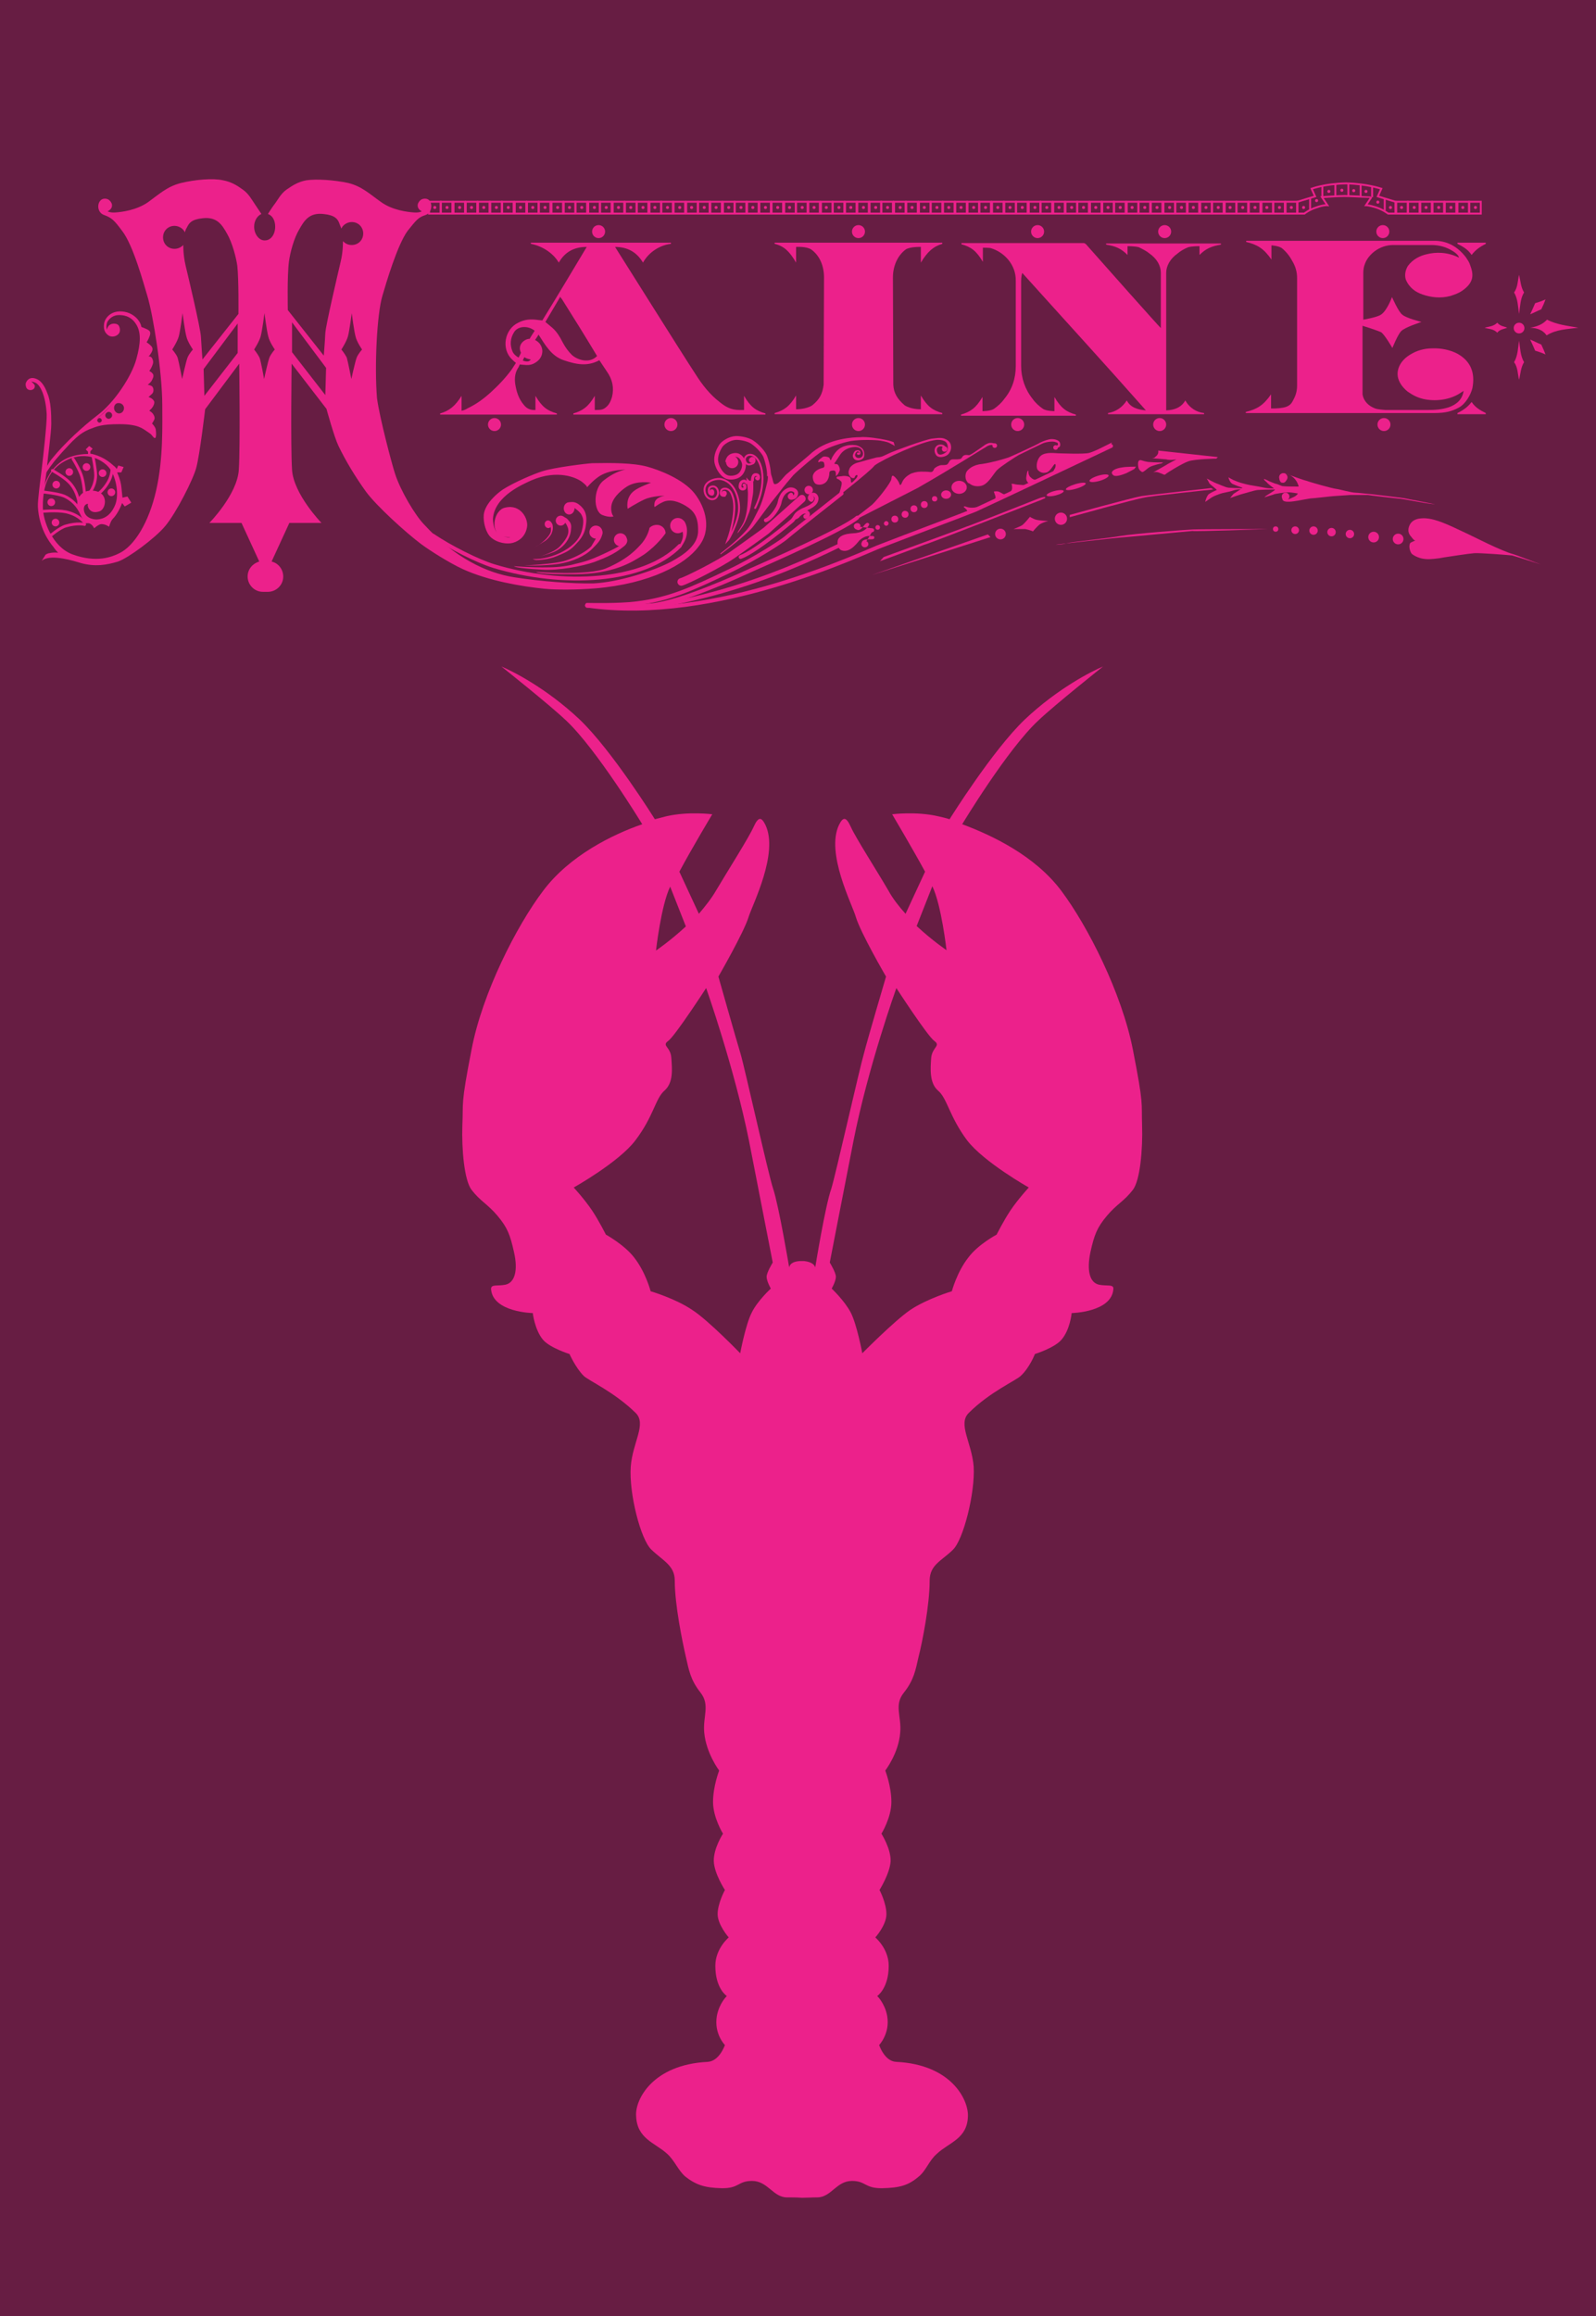 <?xml version="1.0" encoding="utf-8"?>
<!-- Generator: Adobe Illustrator 20.1.0, SVG Export Plug-In . SVG Version: 6.00 Build 0)  -->
<svg version="1.1" id="Layer_1" xmlns="http://www.w3.org/2000/svg" xmlns:xlink="http://www.w3.org/1999/xlink" x="0px" y="0px"
	 viewBox="0 0 417 605" style="enable-background:new 0 0 417 605;" xml:space="preserve">
<style type="text/css">
	.st0{fill:#671D43;}
	.st1{fill:#EC218B;}
	.st2{fill:none;stroke:#EC208B;stroke-linecap:round;stroke-miterlimit:10;}
	.st3{fill:none;stroke:#EC208B;stroke-miterlimit:10;}
	.st4{fill:none;stroke:#EC208B;stroke-width:2;stroke-linecap:round;stroke-miterlimit:10;}
	.st5{fill:none;stroke:#EC208B;stroke-width:0.5;stroke-linecap:round;stroke-miterlimit:10;}
	.st6{fill:none;stroke:#EC208B;stroke-width:0.75;stroke-miterlimit:10;}
	.st7{fill:none;stroke:#EC208B;stroke-width:0.5;stroke-miterlimit:10;}
	.st8{fill:none;stroke:#D5ECDF;stroke-miterlimit:10;}
	.st9{fill:none;}
	.st10{fill:none;stroke:#EC208B;stroke-width:0.75;stroke-linecap:round;stroke-miterlimit:10;}
</style>
<rect class="st0" width="417" height="605"/>
<g>
	<circle class="st1" cx="14.5" cy="136.5" r="1"/>
	<circle class="st1" cx="13.4" cy="131.2" r="1"/>
	<circle class="st1" cx="14.7" cy="126.6" r="1"/>
	<path class="st1" d="M369.8,141.2c0,0-0.3,0.1-1-0.9c-0.9-0.9-1-1.9-0.6-2.9s1.1-1.6,2.4-1.9c1.7-0.3,3.4-0.1,6.3,1s9.9,4.6,12,5.6
		s5.1,2.3,6.3,2.6c1.1,0.3,6.4,2.4,7.3,2.7s-6.6-2.1-7.4-2.3c-0.7-0.1-8.4-0.7-9.9-0.6c-1.4,0.1-6.6,0.9-7.9,1.1
		c-1.3,0.3-4.1,0.6-5.1,0.4c-1.1-0.1-2.4-0.6-3.3-1.3c-0.4-0.4-1-2-0.4-2.9C369,141.5,369.8,141.2,369.8,141.2z"/>
	<circle class="st1" cx="365.3" cy="140.8" r="1.4"/>
	<circle class="st1" cx="358.9" cy="140.3" r="1.4"/>
	<circle class="st1" cx="352.7" cy="139.5" r="1.1"/>
	<circle class="st1" cx="347.9" cy="139" r="1.1"/>
	<circle class="st1" cx="343.2" cy="138.6" r="1.1"/>
	<circle class="st1" cx="338.4" cy="138.5" r="1"/>
	<circle class="st1" cx="333.3" cy="138.2" r="0.7"/>
	<path class="st1" d="M331.3,138.2c0,0-17.4,0-19.6,0.1c-2.1,0.1-15.4,1.1-18.9,1.7c-3.4,0.6-13,1.6-14,1.9c-1,0.3-2.1,0.4-2.9,0.4
		c-0.7,0,16.4-1.9,17-1.9s18.4-1.7,18.7-1.7C312,138.9,331.3,138.2,331.3,138.2z"/>
	<path class="st1" d="M335.4,124.9c-0.1,0-0.3,0-0.3,0c0-0.1,0-0.3,0.1-0.3c0.7,0,0.9,0.4,0.9,0.6s-0.1,0.7-0.7,0.9
		c-0.3,0-0.6,0-0.7-0.1s-0.4-0.4-0.4-0.9s0.1-0.9,0.6-1.1c0.4-0.3,1-0.4,1.6-0.1c0.7,0.3,4.3,1.6,4.9,1.7c0.7,0.3,6.7,2,7.7,2.1
		c0.9,0.1,4,1,5.1,1c0.6,0,2.9,0.3,3.3,0.3s7.4,0.9,8.4,1c1.1,0.1,3.1,0.6,3.9,0.7c0.6,0.1,4.9,1,5,1c0.3,0.1-0.7-0.1-1.1-0.1
		s-6.3-1.1-7.7-1.3c-1.3-0.1-8.2-0.9-8.6-1c-0.4,0-3.7,0-4.6,0c-0.4,0-4.1,0.3-4.4,0.3c-0.4,0-5.3,0.6-6,0.6
		c-0.6,0.1-2.4,0.4-3.4,0.6c-0.7,0.1-3.6,0.7-3.9-0.3c-0.1-0.1,0-0.6,0-0.9c0.1-0.3,0.9-0.4,1.1-0.1c0.1,0.1,0.3,0.4,0.1,0.6
		c0,0.1-0.1,0.3-0.3,0.3c-0.3,0.1-0.7-0.3-0.4-0.4c0.3-0.1,0.1,0.1,0.3,0.1c0.4,0,0.3-0.4,0-0.6c-0.6-0.1-0.7,0.3-0.7,0.4
		c0,0.3,0.4,0.6,0.9,0.6c0.3,0,0.7-0.1,1.1-0.3c0.6-0.3,1.1-0.4,1.6-0.9c0.3-0.3,0.3-0.4,0.3-0.4s-1.7-0.3-2.4-0.3
		c-1,0-3.9,0.4-4,0.6c-0.3,0.1-2.3,0.7-2.3,0.7s0-0.1,0.3-0.3c0.3-0.3,2.4-1.4,2.4-1.7s-1.7-1.3-2.1-1.9c-0.3-0.3-0.9-0.7-0.7-0.9
		c0,0,1,0.4,1.3,0.6c0.3,0.1,1.6,0.7,1.9,0.7c0.4,0.1,1.4,0.6,1.7,0.6c0.7,0.1,4.1,0.1,4.1,0.1s0-0.3-0.3-0.9
		c-0.3-0.7-1.3-2.3-3.6-2.6c-0.3,0-0.9,0.3-1,0.6c-0.1,0.6,0.1,0.9,0.3,1c0.3,0.1,0.4,0.1,0.6,0
		C335.4,125.1,335.6,125.1,335.4,124.9C335.7,124.9,335.6,124.9,335.4,124.9z"/>
	<path class="st1" d="M330.7,127.9c-0.6,0-1.7,0.1-2.1,0.1c-1,0.1-3.4,0.9-3.9,1s-3.3,1.1-3.3,1.1s0.7-0.9,0.9-1.1
		c0.6-0.4,2.6-1.6,2.3-1.6c-0.9-0.3-1.7-0.6-2.6-1c-0.7-0.4-1.1-1.7-1-1.7c0,0,1.1,0.7,2,1c1.4,0.6,3.9,1.1,4.1,1.1
		c0.7,0.1,2.3,0.4,3.3,0.6c1.3,0.3,3.1,0.1,3.3,0.3C334,127.9,331.7,127.9,330.7,127.9z"/>
	<path class="st1" d="M322.7,127.5c-0.4,0-1.3-0.1-1.7-0.1c-0.9-0.1-2.7-1-3.1-1.1s-2.6-1.3-2.6-1.3s0.6,1,0.7,1.3
		c0.4,0.4,2.1,1.7,1.9,1.7c-0.6,0.3-1.4,0.6-2.1,1.1c-0.6,0.6-0.9,1.9-0.9,2c0,0,1-0.7,1.6-1.1c1.1-0.7,3.1-1.3,3.4-1.3
		c0.6-0.1,1.9-0.4,2.7-0.7c1.1-0.3,2.6-0.1,2.6-0.3C325.3,127.5,323.4,127.5,322.7,127.5z"/>
	<circle class="st1" cx="335.3" cy="124.7" r="1.1"/>
	<circle class="st1" cx="335.9" cy="129.7" r="1"/>
	<circle class="st1" cx="277.2" cy="135.5" r="1.6"/>
	<circle class="st1" cx="261.4" cy="139.5" r="1.4"/>
	<path class="st1" d="M264.8,138.2c0,0,1.7-0.6,2.4-1.1c0.7-0.6,1.9-2.1,1.9-2.1s0.6,0.4,1.4,0.7c0.9,0.3,3.4,0.4,3.4,0.4
		s-1.7,0.4-2.4,1s-1.6,1.7-1.6,1.7s-1-0.4-2-0.6C267.1,138.2,264.8,138.2,264.8,138.2z"/>
	<polygon class="st1" points="258.1,139.6 258.8,140.3 227.8,150.2 	"/>
	<path class="st1" d="M316.7,127.9l0.3-0.1l-0.6-0.3c0,0-15.6,1.7-18.2,2.1c-2.4,0.4-18.7,4.9-18.7,4.9v0.6c0,0,17.7-4.9,19.4-5.1
		C300.8,129.5,316.7,127.9,316.7,127.9z"/>
	<path class="st1" d="M301,119.7c0.7-0.1,0.6-0.1,0.9-0.4c1-0.7,0.7-1.6,0.7-1.6l15.6,1.7l-0.4,0.4c0,0-5.6,0.1-7.3,0.7
		s-5.6,3-6,3.4c-0.3,0.3-0.6-0.1-1.6-0.4c-0.9-0.4-1.6-0.1-1.6-0.1s2.3-1.3,3-1.7c0.9-0.6,3.1-1.7,3.1-1.7s-1.7,0.3-2.7,0
		C303.7,119.9,301,119.7,301,119.7z"/>
	<path class="st1" d="M298.1,120.2c-0.6-0.1-0.9,0.4-0.7,1.7c0.1,1,0.9,1.3,1,1.4c0.4,0.1,1.4-1,2-1.3c0.7-0.4,2.7-0.9,2.9-0.9
		s0.6-0.3,0.6-0.3s-2.4,0-3.4-0.1C299.5,120.7,298.5,120.3,298.1,120.2z"/>
	<path class="st1" d="M296.8,121.9l-0.4,0.6c0,0-1.1,0.6-2.1,1.1c-1,0.4-2.7,1-3.3,0.6c-0.3-0.1-0.7-0.7-0.4-1
		c0.3-0.6,1.7-1,2.6-1.1C294.1,121.9,296.8,121.9,296.8,121.9z"/>
	<ellipse transform="matrix(0.959 -0.284 0.284 0.959 -23.666 86.586)" class="st1" cx="287.1" cy="125" rx="2.6" ry="0.7"/>
	<ellipse transform="matrix(0.957 -0.29 0.29 0.957 -24.758 87.04)" class="st1" cx="281.1" cy="127" rx="2.7" ry="0.6"/>
	<ellipse transform="matrix(0.969 -0.247 0.247 0.969 -23.278 72.12)" class="st1" cx="275.7" cy="128.8" rx="2.3" ry="0.6"/>
	<path class="st1" d="M271.4,130.2c0,0,1.6-0.6,1.7-0.3s-0.3,0.3-1.1,0.7c-1,0.4-29.7,11.6-30.5,11.7c-0.7,0.3-11.6,4.3-11.6,4.3
		l1-1.1c0,0,20.4-7.4,21.5-7.9C253.5,137.3,271.4,130.2,271.4,130.2z"/>
	<path class="st1" d="M252.9,133.9l37.3-17.4l0.3-0.9l-2.6,1.3c0,0-1.7,0.9-3.3,1.4c-1.3,0.4-7.9,0.1-8.3,0.1c-0.6,0-3-0.4-4.3,0.6
		c-1.1,0.9-1.4,2.9-0.9,3.7c0.6,0.7,1.4,1,2.4,0.7c0.9-0.3,1.7-1.9,2-2.1c0.4-0.4,0.4,0.6,0.1,1.1c-0.3,0.4-0.3,0.7-0.6,1
		c-0.1,0-3.6,1.7-4.3,1.9c-0.4,0.1-0.9-0.1-1.4-0.6c-0.4-0.3-0.6-0.9-0.6-1.4c0-0.9-0.4,0.1-0.4,0.4s-0.3,1-0.1,1.7
		c0.1,0.4,0.6,0.9,0.6,0.9s-0.3,0.6-1.6,0.4c-1.3-0.1-1.7-0.1-2.4-0.3c-0.6-0.1-0.6,0.1-0.4,0.3c0,0.3,0.1,0.9,0,1.1
		c-0.3,1.1-1.6,1.3-2,1.3s-0.6-0.3-1.3-0.6c-0.6-0.3-1.3-0.1-1.4-0.1c-0.1,0.1,0,0,0.1,0.4s0.4,0.9,0.3,1.3
		c-0.1,0.3-0.6,0.6-0.9,0.7c-0.1,0.1-2.6,1.3-3.7,1.6c-1,0.3-2.1,0.3-3,0c-0.7-0.3-0.9,0-0.4,0.3c0.3,0.3,0.4,0.3,0.6,0.7
		C252.9,133.6,252.9,133.9,252.9,133.9z"/>
	<path class="st2" d="M153.4,158.2c33.7,4.9,72.8-14.2,76.8-15.6c6.7-2.6,21.9-8.3,24.6-9.4c2.1-0.9,35.5-16.7,35.5-16.7"/>
	<path class="st1" d="M252.4,125.3c-0.1-0.3-0.3-1.1,0.1-2c0.4-0.7,1.7-1.9,4.1-2.1c2.7-0.4,5.7-1.3,6.9-1.7c1-0.4,7.6-3.4,8.3-3.9
		c0.9-0.4,2.1-0.9,3-0.9s1.7,0.3,2,0.7c0.3,0.4,0.3,1.3-0.1,1.4c-1,0.6-1.1,0.4-1.3,0.1c-0.3-0.4,0.9-0.4,1-0.7
		c0.1-0.4-0.1-0.6-0.6-0.7c-0.6-0.3-2.3-0.1-3.3,0.3c-0.9,0.4-5.4,2.6-6.4,3.1c-1,0.6-4.6,2.9-5.6,3.9c-0.9,0.9-2.3,3.7-4.1,4.1
		c-1.3,0.3-2.4,0-3.1-0.6C252.8,126.2,252.6,125.7,252.4,125.3z"/>
	<ellipse class="st1" cx="275.8" cy="116.9" rx="0.6" ry="0.6"/>
	<ellipse class="st1" cx="250.6" cy="127.3" rx="2" ry="1.7"/>
	<ellipse class="st1" cx="247.2" cy="129.2" rx="1.3" ry="1.1"/>
	<ellipse class="st1" cx="244.2" cy="130.3" rx="0.7" ry="0.7"/>
	<circle class="st1" cx="241.5" cy="131.8" r="0.9"/>
	<circle class="st1" cx="238.8" cy="132.9" r="0.9"/>
	
		<ellipse transform="matrix(0.213 -0.977 0.977 0.213 54.895 336.804)" class="st1" cx="236.5" cy="134.3" rx="0.9" ry="0.9"/>
	<circle class="st1" cx="233.8" cy="135.6" r="0.9"/>
	
		<ellipse transform="matrix(0.608 -0.794 0.794 0.608 -17.736 237.429)" class="st1" cx="231.5" cy="136.7" rx="0.6" ry="0.6"/>
	<ellipse transform="matrix(0.129 -0.992 0.992 0.129 62.947 347.448)" class="st1" cx="229.3" cy="137.9" rx="0.6" ry="0.6"/>
	<path class="st2" d="M153.4,158.2c6.7,0.3,13.2,0.9,19.4-0.1c30.2-5.3,50.2-18.2,55.1-19.6"/>
	<circle class="st1" cx="224.3" cy="137.8" r="0.3"/>
	<circle class="st1" cx="226.2" cy="141.6" r="0.3"/>
	<path class="st1" d="M227.9,138.8c-0.1,0.3-1.6,2.7-1.6,2.7s0.3-0.1,0.4,0.1c0.6,0.9-0.4,1.6-1.1,1.3c-0.7-0.3-0.6-1-0.4-1.3
		c0.1-0.4,0.7-0.7,1.4-0.7s1.4,0,1.6-0.1c0.3-0.1,0.3-0.6,0.1-0.7c-0.1-0.1-0.6-0.1-1.1-0.1c-0.4,0-1.3,0-2.6,1.1
		c-0.4,0.4-2.4,3.4-4.6,2.7c-0.4-0.1-0.7-0.4-1-0.9l-0.1-0.4c-0.1-0.4-0.1-1,0-1.4c0.7-2,4.4-1.7,5-1.9c1.7-0.3,2.3-1,2.6-1.3
		c0.4-0.4,0.7-0.9,0.6-1c0-0.1-0.3-0.4-0.6-0.3c-0.3,0.1-0.7,0.6-1.1,1.1c-0.4,0.6-1.1,0.9-1.4,0.7c-0.4-0.1-1-0.4-0.9-1.1
		s1.4-1,1.7-0.1c0.1,0.3-0.1,0.4-0.1,0.4s2.9,0.4,3.1,0.4C227.9,138.3,228,138.6,227.9,138.8z"/>
	<path class="st1" d="M221.3,136.9c0,0,4.9-3.7,6.6-5.1c1.7-1.6,5-5.9,5-6.7c0.1-1.1,0.4-1,1-0.4s1,1.3,1.1,1.7
		c0.1,0.3,0.3,0.6,0.7-0.4s1.3-1.7,2-2.1c0.6-0.4,2-0.7,2.9-0.7c0.7,0,1.7,0,2.4,0.1s0.9-0.4,1.1-0.9c0.4-0.4,1.3-0.9,1.9-0.9
		c0.6,0,0.9,0,1.3-0.1c0.4-0.1,0.6-0.7,0.9-1.1c0.4-0.4,1-0.3,1.4-0.3c0.6,0,0.7,0,1.3-0.1c0.6-0.3,0.4-0.6,0.9-0.9s1.1-0.1,1.4-0.1
		c0.3,0,1.9-1.1,2.6-1.6c1.1-0.7,1.6-1.3,2.7-1.6c1.3-0.1,1.7,0.4,1.9,0.7s-0.3,0-0.9-0.1c-0.7-0.3-1.7,0.3-2.1,0.6
		c-0.3,0.1-8.9,5.6-17.7,10.6C230.5,132.2,221.3,136.9,221.3,136.9z"/>
	<ellipse class="st1" cx="259.9" cy="116.4" rx="0.6" ry="0.6"/>
	<path class="st2" d="M153.4,158.2c0,0,11.3,0.4,16.9-0.1c8-0.9,22.7-7.7,26.2-9.3c3.6-1.6,23.6-10.3,27.5-13.6"/>
	<path class="st1" d="M216,132c0,0,0,0,0.1-0.1c0.6-0.4,2.9-2.1,3.3-3.4c0.4-1.4,0.7-2.3,0.4-2.7c-0.4-0.4-0.6-0.6-1-0.7
		c-0.3-0.1-0.3-0.6,0.1-0.6s0.6-0.1,1-0.1c0.3-0.1,1-0.1,1.4,0c0.6,0.1,1,0.3,1,1c0,0.6,0.1,0.9,0.6,0.4c0.4-0.4,1-1,1.1-1.3
		s0-0.6-0.4-0.3c-0.4,0.3-0.1,0.6-0.6,0.7c-0.4,0-0.7-0.1-1-0.6c-0.3-0.4-0.4-1.1-0.1-1.7c0.1-0.6,1-1.4,2-1.7
		c1.4-0.4,3.9-1.1,5.1-1.4c1.4-0.1,1.6-0.3,3.1-1c1.4-0.7,9.4-3.6,11.3-3.9c1-0.1,2.4-0.4,3.4,0c1.6,0.6,1.7,1.7,1.7,2.3
		s-0.3,1.4-0.9,1.9s-2.3,1-3,0.1c-0.7-1-0.4-1.9,0-2.3c0.3-0.4,1.1-0.6,1.7-0.4c0.7,0.1,1,1,0.7,1.4c-0.3,0.3-0.6,0-0.6-0.3
		s0-0.7-0.6-0.7s-0.9,0.3-1,0.7c-0.1,0.4,0.1,1.1,0.4,1.3c0.4,0.3,1,0.1,1.4-0.1c0.6-0.3,1-0.7,1-1.4c0.1-0.6-0.1-1.6-0.9-1.9
		c-0.7-0.3-1.3-0.3-1.9-0.3c-3.9,0.3-14.2,5.1-16.3,6.7C227.6,123,216,132,216,132z"/>
	<circle class="st1" cx="246.8" cy="117.3" r="0.7"/>
	<path class="st2" d="M219.9,128.9c-12.3,9.7-12.3,9.7-14.7,11.7c-0.7,0.6-7.3,5.1-14.9,8.7c-9.6,4.6-15.6,7.3-24,8.3
		c-4.7,0.6-12.2,0.4-12.9,0.4"/>
	<circle class="st1" cx="224.2" cy="118.5" r="0.3"/>
	<path class="st1" d="M218.2,118.3c1.3-1.7,3.4-2.3,5.4-2c0.6,0.1,1.7,0.6,2,1.3c0.3,0.6,0.3,1.6,0,2c-0.4,0.6-1.6,0.9-2.3,0.4
		c-0.4-0.3-0.6-0.9-0.4-1.3c0.1-0.4,0.4-0.9,0.7-1c0.4-0.1,0.7-0.1,0.9,0c0.3,0.1,0.3,0.4,0.3,0.7c0,0.4-0.4,0.4-0.6,0.4
		c0,0,0.3-0.3,0.3-0.6c0-0.1-0.1-0.1-0.3-0.3c-0.4-0.1-1.3,1-0.4,1.6c0.7,0.4,1.7,0,1.7-1c0-0.7-0.6-1.6-1.6-1.7
		c-0.4-0.1-3-0.1-4.4,2c-0.3,0.4-1,1.6-1.4,2.1c-0.1,0.1-0.1,0.3,0,0.3s0.4,0,0.7,0.1c0.4,0.3,0.7,1.1,0.6,1.6
		c-0.1,0.3-0.4,0.9-0.6,1.1c-0.1,0.1-0.3,0.3-0.4,0.3c-0.1,0,0-0.1,0-0.4s0-1-0.6-1c-0.3,0-1.1,0-1.1,0.6c0,0.4-0.1,2.3-1.6,2.9
		c-0.6,0.3-1.6,0.3-2.1-0.1l0,0c-0.6-0.6-0.7-1.6-0.6-2.1c0.4-1.4,2.1-1.9,2.6-2c0.6-0.1,0.4-0.9,0.3-1.3c-0.1-0.4-0.9-0.4-1.1-0.3
		c-0.3,0.1-0.3,0.3-0.4,0.1c0-0.1,0-0.3,0.1-0.4c0.1-0.3,0.7-0.6,1-0.9c0.4-0.3,1.3-0.1,1.7,0.1c0.1,0.1,0.3,0.4,0.3,0.6
		c0,0.1,0.1,0.1,0.3,0C217.2,119.7,217.9,118.7,218.2,118.3z"/>
	<circle class="st1" cx="211.3" cy="128" r="1.1"/>
	<circle class="st1" cx="209.6" cy="130" r="0.7"/>
	<path class="st2" d="M206.7,129.2c0,0-0.6,0.3-0.3,0.7c0.3,0.3,0.6,0.1,1,0c0.6-0.3,0.7-1,0.6-1.3c-0.1-0.4-0.9-1-1.9-0.7
		c-0.7,0.3-1.9,0.9-2.4,3.3c-0.3,1.6-2.3,4.3-3.6,4.7"/>
	<ellipse class="st1" cx="206.7" cy="129.6" rx="0.6" ry="0.7"/>
	<path class="st2" d="M212,130.6c0,0-0.6-0.3-0.4-0.7c0.1-0.6,0.6-0.7,1-0.7c0.6,0.1,0.9,0.9,0.7,1.4c-0.1,0.6-0.6,1.4-2.7,2.3
		c-1,0.4-1.9,0.9-2.4,1.4c-0.3,0.3-0.6,1-1.1,1.6c-0.4,0.4-9.7,8.2-13.6,9.6"/>
	<path class="st3" d="M207.7,135.2c0,0,0.6-0.1,0.9-0.6c1.4-1.4,2.1-0.9,2.4-0.6c0.3,0.4,0,1-0.7,1"/>
	<ellipse class="st1" cx="210.5" cy="134.9" rx="0.6" ry="0.6"/>
	<ellipse class="st1" cx="212" cy="130.2" rx="0.7" ry="0.7"/>
	<path class="st4" d="M209.5,130.3c0,0-7.7,6.9-9.3,8.3c-0.9,0.7-6.9,5-8.9,6.4c-3.3,2.3-12,6.7-13.3,7"/>
	<path class="st1" d="M188.3,144.8c0,0,6.9-5.1,8.6-7.4c2.3-3,4.1-5.6,6.4-8.4c2-2.6,2.7-3.4,4-4.9c1.3-1.3,5.7-5.1,7.6-6.3
		c1.7-1,4.9-2.1,7.4-2.6c2.7-0.4,6.3-0.3,7.7-0.1c1.6,0.3,2.1,0.4,2.9,0.9c0.9,0.4,0.9,0.6,0.9,0.6l-0.3-1.1c0,0-0.7-0.3-2.1-0.6
		c-1.4-0.3-5-0.9-6.7-0.7c-1.6,0-8,0.3-12.4,3.9c-1.1,1-4.7,4-6.6,5.6c-0.9,0.7-2.1,2.6-2.9,2.7c-0.7,0.3-0.7-0.3-1-1.4
		s-0.6-1.7-0.7-2.4c-0.6-1.6-0.6-1-0.6-0.4s0.3,2.4,0,3.6c-0.3,1.1-0.9,4.3-2.1,6.9c-0.9,1.7-1.9,4.1-3.3,5.7s-3.4,3.4-4.9,4.6
		c-1.4,1.1-2,1.6-2,1.6L188.3,144.8z"/>
	<path class="st5" d="M196,120.2c0.3-0.4,0.3-0.7,0.7-0.6c0.6,0.1,0.6,1,0.1,1.4c-0.3,0.1-0.7,0.4-1.3,0.3s-0.9-0.9-0.9-1.4
		c0.1-0.6,0.6-1.1,1.4-1.1c2.7,0,5,6.4,1.3,13.9"/>
	<path class="st3" d="M190,120.7c0,0,0.1-1.1,1-1.6c0.9-0.4,1.7-0.3,2.1,0c0.7,0.3,1.3,1.6,1.3,2.3c0,0.9-0.4,2-1.1,2.6
		c-0.7,0.7-2.4,1-3.4,0.6c-1.1-0.4-2.3-2-2.7-3.7c-0.4-2,0.7-3.7,1.1-4.4c0.6-0.9,2.3-2,4-2.1c1.4,0,3.1,0.4,4.1,1
		c1.7,1.1,3.3,3,3.6,4c0.7,2,1,4,0.9,5"/>
	<circle class="st1" cx="191.3" cy="120.7" r="1.6"/>
	<path class="st1" d="M195,124.7c0,0,0,0.1,0.1,1c0.1,1,0.4,2.4,0.3,4c0,1-0.1,3.7-0.7,5.6c-0.4,1.4-1.1,2.4-1.7,3.3
		c-0.3,0.4-0.3,0.7-0.3,0.7s0.4-0.4,1-1.3c1.1-1.4,1.7-3.4,2.1-4.3c0.4-1.3,0.7-3.3,0.9-4.4s0.1-3.4,0.1-3.7c0-0.3-0.3-0.1-0.9,0
		C195.6,125.5,195,124.7,195,124.7z"/>
	<path class="st6" d="M196.6,125.7c0,0-0.1-1.6,0.7-1.7c0.7-0.1,0.9,0.3,0.9,0.6c0,0.6-0.3,0.6-0.4,0.4"/>
	<circle class="st1" cx="197.7" cy="124.9" r="0.4"/>
	<path class="st6" d="M195.3,126.3c0,0-0.3-0.4-0.7-0.6c-0.4-0.1-0.9,0.1-1.1,0.6c-0.1,0.3-0.3,1,0.1,1.3c0.4,0.3,0.9,0.1,1-0.1
		c0.1-0.3,0-0.7-0.1-0.9"/>
	<circle class="st1" cx="194.4" cy="126.7" r="0.4"/>
	<circle class="st1" cx="196.4" cy="120.2" r="0.7"/>
	<ellipse class="st1" cx="186" cy="128.5" rx="0.6" ry="0.7"/>
	<path class="st5" d="M189.4,129.5c-0.6,0.1-1.4-0.1-1-1.3c0.3-0.6,1.1-0.7,1.7-0.4c0.7,0.3,1.1,1.1,1.4,2.1
		c1.3,3.9-1.4,11.3-1.4,11.3c0.3-0.3,2.9-4.9,3-8.2c0.1-2.6-1-7.3-5-7.9c-1.3-0.1-4.7,0.7-3.9,3.7c0.4,1.3,1.4,1.7,2.1,1.6
		c0.7-0.1,1.1-0.6,1.3-1.4c0.1-0.9-0.3-1.7-1-1.9c-0.4-0.1-1,0-1.3,0.4c-0.1,0.4-0.3,1.3,0.3,1.6s0.9,0,0.7-0.6"/>
	<ellipse class="st1" cx="189.2" cy="128.9" rx="0.7" ry="0.7"/>
	<circle class="st1" cx="156.4" cy="60.5" r="1.7"/>
	<circle class="st1" cx="224.3" cy="60.5" r="1.7"/>
	<circle class="st1" cx="224.3" cy="110.9" r="1.7"/>
	<path class="st1" d="M153,63.4"/>
	<circle class="st1" cx="175.3" cy="110.9" r="1.7"/>
	<path class="st1" d="M196.3,105.3"/>
	<path class="st1" d="M122.1,106.7c2.3-1.1,4.1-2.4,6-4.1c2.1-1.9,4-3.9,5.6-6.1c0.4-0.6,0.7-1.1,1.1-1.7c-0.4-0.3-0.7-0.6-1-0.9
		c-2.9-2.7-2-7.9,1.6-9.6c1.7-0.9,3.3-1,5.3-0.7c0.3,0,0.9,0.1,1,0.1c3.9-6.3,7.7-12.7,11.6-19.2l0,0c-3.3,0-5.7,1.3-7.3,4.1
		c-1.6-2.7-4.6-4.4-7.3-4.9v-0.3c2.3,0,32,0,36.6,0v0.3c-2.7,0.3-5.7,2-7.3,4.9c-1.6-2.7-4-4.1-7.3-4.1l0,0
		c0.6,0.9,17.7,28.2,21,33.2c1.7,2.7,3.7,5.3,6.3,7.3c1.6,1.3,3,2.1,5.3,2.1c0.3,0,0.7,0,1.1,0c0-0.3,0-3.6,0-3.7
		c1.7,2.9,3.1,3.9,5.6,4.6c0,0.1,0,0.1,0,0.3c-0.1,0-41.3,0-44.3,0c0,0-5.7,0-5.9,0c0-0.1,0-0.1,0-0.3c2.4-0.7,3.9-1.7,5.6-4.6
		c0,0.1,0,3.6,0,3.7c0.1,0,0.1,0,0.3,0c1.3,0,1.9-0.1,2.6-0.7c0.9-0.7,1.3-1.7,1.6-2.7c0.6-2.4,0.1-4.6-1.3-6.6c-0.7-1-1.3-2-2-3
		c-3.1,1.7-6.1,1.1-9.3,0c-3.3-1.1-4.9-4.1-6.6-6.7c-0.1,0.3-0.9,1.4-0.9,1.4c2.1,1.1,1.9,3.1,1.9,3.1c-0.1,1.4-0.9,2.4-2.3,3.1
		c-0.9,0.4-1.6,0.4-2.6,0.3c-0.3,0-1-0.1-1-0.1s-0.1,0.3-0.3,0.7c-0.9,1.3-1.1,2.7-0.9,4.3c0.3,2,0.9,4,2.3,5.6
		c0.7,0.9,1.6,1.3,2.7,1.3h0.3c0-0.3,0-3.7,0-3.7c1.7,2.9,3.1,3.9,5.6,4.6c0,0.1,0,0.1,0,0.3c0,0-30,0-30.5,0c0-0.1,0-0.1,0-0.3
		c2.4-0.7,3.9-1.9,5.6-4.6c0,0.1,0,3.6,0,3.9C121.2,107.2,121.8,106.9,122.1,106.7z M142.5,84.1c0.7,0.6,1.3,1.1,1.9,1.6
		c1.1,1,1.9,2.3,2.6,3.7c0.7,1.3,1.4,2.3,2.4,3.3c1.4,1.3,4.6,2.4,6.6,0.3c-3-5-6.1-10-9.2-14.9c-0.1-0.1-0.3-0.3-0.4-0.6
		L142.5,84.1z M136.1,92.1c-1-2.1,1-3.6,2.3-3.6c0.1-0.3,1-1.6,1.3-2.1c-1.7-1.4-4.4-1.3-5.4,0.4c-1,1.6-1.1,3.3-0.4,5
		c0.3,0.7,1,1.3,1.6,1.6C135.7,93,136.1,92.3,136.1,92.1L136.1,92.1z M137,93.3c0,0-0.3,0.6-0.4,0.9c0.9,0.3,1.6,0.4,2.1-0.3h-0.1
		C137.7,93.7,137.5,93.6,137,93.3z"/>
	<circle class="st1" cx="129.2" cy="110.9" r="1.7"/>
	<path class="st1" d="M202.4,108.2c0-0.1,0-0.1,0-0.3c2.4-0.7,3.9-1.7,5.6-4.6c0,0.1,0,3.4,0,3.6c0.1,0,0.1,0,0.3,0c0,0,2.3,0,3.9-1
		c2-1.6,2.7-3.1,3-5.4c0-1.9,0.1-24.3,0.1-28c0-3-1.1-5.7-3.3-7.3c-1.3-0.9-4-0.7-4-0.7c0,0.1,0,4,0,4.1c-1.7-2.9-3.1-4.3-5.6-4.9
		c0-0.1,0-0.1,0-0.3c0,0,2.3,0,5.9,0l0,0c4.3,0,27.7,0,32,0l0,0c3.6,0,5.9,0,5.9,0c0,0.1,0,0.1,0,0.3c-2.4,0.7-3.9,2.1-5.6,4.9
		c0-0.1,0-3.9,0-4.1c0,0-2.9-0.1-4,0.7c-2.1,1.6-3.3,4.3-3.3,7.3c0,3.7,0.1,26.2,0.1,28c0.1,2.1,1,3.7,3,5.4c1.6,1,3.9,1,3.9,1
		c0.1,0,0.1,0,0.3,0c0-0.3,0-3.4,0-3.6c1.7,2.9,3.1,3.9,5.6,4.6c0,0.1,0,0.1,0,0.3C246.2,108.2,202.6,108.2,202.4,108.2z"/>
	<circle class="st1" cx="271.1" cy="60.5" r="1.7"/>
	<circle class="st1" cx="265.9" cy="110.9" r="1.7"/>
	<path class="st1" d="M265.7,73.1"/>
	<circle class="st1" cx="304.3" cy="60.5" r="1.7"/>
	<circle class="st1" cx="303" cy="110.9" r="1.7"/>
	<circle class="st1" cx="361.6" cy="110.9" r="1.7"/>
	<path class="st1" d="M289.5,108.2c0,0,0-0.1,0-0.3c1.9-0.3,3.7-1.4,4.9-3.3c1,1.9,2.9,2.4,5,2.6l0,0c-10.6-12-21.5-23.9-32.3-35.9
		c-0.1,0.3-0.3,1-0.3,2.1c0,0,0,18.7,0,22.2c0,3.1,1,6.1,3,8.6c0.7,1,1.7,1.9,2.7,2.6c0.9,0.6,3,0.6,3,0.6c0-0.3,0-3.6,0-3.7
		c1.7,2.9,3.1,3.9,5.6,4.6c0,0.1,0,0.1,0,0.3h-30c0-0.1,0-0.1,0-0.3c2.4-0.7,3.9-1.7,5.6-4.6c0,0.1,0,3.6,0,3.7c0.1,0,2.1,0,3-0.6
		c1-0.7,2-1.6,2.7-2.6c2-2.4,3-5.3,3-8.6s0-22.2,0-22.2c0.1-4.3-3.1-7.6-6.6-8.6c-0.6-0.1-2-0.1-2-0.1c0,0.3,0,3.6,0,3.7
		c-1.7-2.9-3.1-3.9-5.6-4.6c0-0.1,0-0.1,0-0.3c0,0,29.2,0,31.9,0c0.4,0,0.7,0.3,1,0.7c3.6,4.1,18.9,21.3,19.2,21.5
		c0-0.4,0-12.3,0-14.4c0-1.9-1-3.7-3-5.1c-0.7-0.6-1.7-1.1-2.7-1.6c-0.9-0.3-3-0.3-3-0.3c0,0.1,0,2.1,0,2.3
		c-1.7-1.7-3.1-2.3-5.6-2.7c0,0,0-0.1,0-0.3h30c0,0,0,0.1,0,0.3c-2.4,0.4-3.9,1-5.6,2.7c0-0.1,0-2.1,0-2.3c-0.1,0-2.1,0-3,0.3
		c-1,0.4-2,1-2.7,1.6c-2,1.4-3,3.3-3,5.1c0,2,0,35.5,0,35.9l0,0c2.1-0.1,3.9-0.7,5-2.6c1.1,2,3,3.1,4.9,3.3c0,0,0,0.1,0,0.3
		c-0.7,0-5,0-9.9,0C304.8,108.2,290,108.2,289.5,108.2z"/>
	<circle class="st1" cx="361.3" cy="60.5" r="1.7"/>
	<path class="st1" d="M358,79.6"/>
	<path class="st1" d="M366.3,87"/>
	<path class="st1" d="M363.5,77.8L363.5,77.8L363.5,77.8z"/>
	<path class="st1" d="M356,85.1c0,0.1,0,16.7,0,17.9c0.3,1.9,1.7,3.1,3.3,3.7c0.9,0.3,1.9,0.3,2.7,0.4c3.7,0,7.3,0,10.9,0
		c2,0,3.7-0.1,5.6-0.7c2-0.7,3.6-2,3.9-4.3c-0.1,0.1-0.6,0.4-0.6,0.4c-3,2.1-7,2.4-10,1.7c-1.6-0.4-2.7-1-4-1.9
		c-1.4-1.1-2.4-2.6-2.6-4c-0.3-2.3,1.1-4.4,3.3-5.7c1.6-1,3.6-1.6,5.7-1.6c2.3-0.1,4.7,0.4,6.6,1.4c3.4,1.9,4.7,4.9,3.9,9
		c-0.4,1.6-1.7,4.1-3.6,5.1c-1.7,0.9-3.3,1.4-6.4,1.4c-3,0-49.2,0-49.2,0c0-0.1,0-0.1,0-0.3c2.9-0.7,4.6-1.7,6.6-4.6
		c0,0.1,0,3.6,0,3.7h0.9c3.6-0.1,4.3-0.9,5-2.4c0.6-1.1,0.9-2.3,0.9-3.6c0-9.3,0-18.7,0-28c0-1.7-0.4-3.1-1.3-4.6
		c-0.7-1.3-1.6-2.4-2.7-3.3c-0.9-0.6-2.6-0.7-2.7-0.7c0,0.3,0,3.6,0,3.7c-2-2.9-3.7-3.9-6.6-4.6c0-0.1,0-0.1,0-0.3c0,0,2.7,0,7,0
		c0,0,39.6,0,42.5,0c3.3,0.1,5.9,1.7,7.9,4.3c0.4,0.6,0.9,1.3,1.1,2c1,2.6,1,4.6-2,6.7c-1,0.7-1.9,1-3.1,1.4
		c-2.6,0.7-5.1,0.4-7.4-0.4c-1.7-0.6-3.4-1.7-4.3-3.9c-0.4-1.3,0-2.7,0.6-3.6c1.3-1.7,3.1-2.6,4.9-3c2.4-0.6,5.4-0.6,8.4,0.9
		c-0.1-0.6-0.9-1.3-1.6-1.7c-1.7-1.1-3.6-1.6-5.6-1.6c-3.3,0-6.7,0-10,0c-3.7,0-6.6,2.6-7.4,5c-0.3,0.7-0.4,1.6-0.4,2.3
		c0,3.9,0,11.7,0,12.2c0,0,3.6-0.6,4.6-1.3c1.6-1,2.9-4.6,2.9-4.6s1.7,3.9,2.7,4.6c1,0.9,5,1.9,5,1.9s-4.4,1.4-5.3,2.4
		c-0.9,0.9-2.3,4.4-2.3,4.4s-1.9-3.3-2.9-4.1C359.3,86.1,356,85.1,356,85.1z"/>
	<path class="st1" d="M388.2,108.2c0-0.1,0-0.1,0-0.3c-1.4-0.7-2.7-1.4-3.7-2.9l0,0c-1,1.3-2.1,2.1-3.7,2.9c0,0.1,0,0.1,0,0.3
		C382.1,108.2,386.9,108.2,388.2,108.2z"/>
	<path class="st1" d="M380.8,63.4c0,0.1,0,0.1,0,0.3c1.4,0.7,2.7,1.4,3.7,2.9l0,0c1-1.3,2.1-2.1,3.7-2.9c0-0.1,0-0.1,0-0.3
		C386.9,63.4,382.1,63.4,380.8,63.4z"/>
	<ellipse class="st1" cx="177.1" cy="137.3" rx="2" ry="2"/>
	<path class="st2" d="M177.6,142.6c-9.4,9.6-30.5,10.7-48.5,5.3c-4.3-1.3-11.6-5-16-8"/>
	<path class="st1" d="M178.6,136c0.4,0.3,0.9,1.4,0.9,2.6c0,1.4-0.3,2.4-1.4,4.1c-0.9,1.1-3.1,2.7-5.1,3.6s-4,2-5,2.4h-0.1
		c6.4-2,9.4-5.6,10-6.9c0.7-1.4,0.6-2.4,0.4-3"/>
	<path class="st1" d="M169.7,137.9c0,0,0.9-1.1,2.6-0.7c1.7,0.6,1.6,2.1,1.6,2.1s-2.1,3.1-5.7,5.6c-3.3,2.1-7.9,5-17.9,5.1
		s-10.2-0.6-10.2-0.6s13.6,1.1,18.4-1c5.6-2.4,7.9-5,9.3-6.6C169.4,139.8,169.7,137.9,169.7,137.9z"/>
	<path class="st1" d="M163,141.8c0,0,0.6-0.9,0.6-1.1c0-0.6,1,0.9-0.7,2.1c-2.3,1.9-4.7,2.9-7.6,4c-3.1,1.1-9.4,2.3-13.7,2
		c-7.3-0.4-7.3-0.9-7.3-0.9s4.6,0.4,9,0.3c2.7,0,5.3-0.4,7-0.9c3.1-0.7,4.7-1.4,6.3-2.1C162.4,142.6,163,141.8,163,141.8z"/>
	<circle class="st1" cx="162.1" cy="141" r="1.7"/>
	<path class="st1" d="M155.8,140.5c-0.7,0-2.1-0.4-1.6-1.7c0.6-1.3,0.9-1.6,1.7-1.3c0.7,0.3,1.9,1,1.4,2.3c-0.4,1.3-0.9,1.9-2.6,3.6
		c-1.9,1.9-5.1,3.3-8.7,3.9c-4.1,0.6-9,0.4-9,0.4s8-0.3,10.9-1.3c3-1,5.6-2.6,6.6-3.7C155.4,141.2,155.8,140.5,155.8,140.5z"/>
	<ellipse class="st1" cx="155.7" cy="139" rx="1.7" ry="1.7"/>
	<path class="st1" d="M148,131.5c0.9-0.4,1.9-0.6,3,0.1c1.3,0.9,2.6,2.3,2.1,5.4c-0.1,1.3-0.6,3.1-2.4,4.9c-1.7,1.9-2.6,2.3-5.3,3.4
		c-2.1,0.9-4.6,1-5.3,1c-0.7-0.1-0.9-0.3-0.9-0.3s2.9,0.4,7.2-1.6c2.6-1.3,4.9-3.1,5.6-5.7c0.7-2.7,0.3-3.4,0-4.1
		c-0.4-0.9-1.9-1.9-1.9-1.9s0,0.6-0.6,0.7c-0.9,0.3-1.9,0-1.9-0.7C147.5,132,148,131.5,148,131.5z"/>
	<ellipse class="st1" cx="148.7" cy="132.8" rx="1.4" ry="1.6"/>
	<path class="st1" d="M146.4,134.9c0.9-0.1,1.9,0.6,2.1,1c0.4,0.4,0.9,1,0.7,2.3c0,1.3-0.9,4.3-4.3,5.9c-1.6,0.7-4.1,1.3-4.1,1.3
		s4.1-1,5.7-2.9c2.1-2.4,2.4-3.7,1.6-5.3c-1-1.9-1.3,0.1-1.4-0.4C146.2,136,146.4,134.9,146.4,134.9z"/>
	<circle class="st1" cx="146.5" cy="136" r="1.3"/>
	<ellipse transform="matrix(0.981 -0.195 0.195 0.981 -23.957 30.569)" class="st1" cx="143.2" cy="136.9" rx="0.9" ry="1"/>
	<path class="st1" d="M143.8,136.2c0.1,0.1,0.6,0.6,0.6,1.1c0.1,0.6,0.1,1.1-0.3,2.1c-0.3,0.6-1.1,1.6-2,2.1
		c-0.9,0.6-1.9,1.1-2.3,1.4l0,0c2.9-1.6,4-3.4,4.1-4c0.1-0.7,0-1.1-0.1-1.4"/>
	<g>
		<g>
			<rect x="335.9" y="52.7" class="st7" width="3" height="3.1"/>
		</g>
		<g>
			<rect x="332.7" y="52.7" class="st7" width="3" height="3.1"/>
		</g>
		<g>
			<rect x="329.6" y="52.7" class="st7" width="3" height="3.1"/>
		</g>
		<g>
			<rect x="326.3" y="52.7" class="st7" width="3" height="3.1"/>
		</g>
		<g>
			<rect x="323.1" y="52.7" class="st7" width="3" height="3.1"/>
		</g>
		<g>
			<rect x="320" y="52.7" class="st7" width="3" height="3.1"/>
		</g>
		<g>
			<rect x="316.7" y="52.7" class="st7" width="3" height="3.1"/>
		</g>
		<g>
			<rect x="313.6" y="52.7" class="st7" width="3" height="3.1"/>
		</g>
		<g>
			<rect x="310.3" y="52.7" class="st7" width="3" height="3.1"/>
		</g>
		<g>
			<rect x="307.1" y="52.7" class="st7" width="3" height="3.1"/>
		</g>
		<g>
			<rect x="304" y="52.7" class="st7" width="3" height="3.1"/>
		</g>
		<g>
			<rect x="300.7" y="52.7" class="st7" width="3" height="3.1"/>
		</g>
		<g>
			<rect x="297.5" y="52.7" class="st7" width="3" height="3.1"/>
		</g>
		<g>
			<rect x="294.4" y="52.7" class="st7" width="3" height="3.1"/>
		</g>
		<g>
			<rect x="291.1" y="52.7" class="st7" width="3" height="3.1"/>
		</g>
		<g>
			<rect x="288" y="52.7" class="st7" width="3" height="3.1"/>
		</g>
		<g>
			<rect x="284.8" y="52.7" class="st7" width="3" height="3.1"/>
		</g>
		<g>
			<rect x="281.5" y="52.7" class="st7" width="3" height="3.1"/>
		</g>
		<g>
			<rect x="278.4" y="52.7" class="st7" width="3" height="3.1"/>
		</g>
		<g>
			<rect x="275.2" y="52.7" class="st7" width="3" height="3.1"/>
		</g>
		<g>
			<rect x="271.9" y="52.7" class="st7" width="3" height="3.1"/>
		</g>
		<g>
			<rect x="268.8" y="52.7" class="st7" width="3" height="3.1"/>
		</g>
		<g>
			<rect x="265.5" y="52.7" class="st7" width="3" height="3.1"/>
		</g>
		<g>
			<rect x="262.4" y="52.7" class="st7" width="3" height="3.1"/>
		</g>
		<g>
			<rect x="259.2" y="52.7" class="st7" width="3" height="3.1"/>
		</g>
		<g>
			<rect x="255.9" y="52.7" class="st7" width="3" height="3.1"/>
		</g>
		<g>
			<rect x="252.8" y="52.7" class="st7" width="3" height="3.1"/>
		</g>
		<g>
			<rect x="249.6" y="52.7" class="st7" width="3" height="3.1"/>
		</g>
		<g>
			<rect x="246.4" y="52.7" class="st7" width="3" height="3.1"/>
		</g>
		<g>
			<rect x="243.2" y="52.7" class="st7" width="3" height="3.1"/>
		</g>
		<g>
			<rect x="240.1" y="52.7" class="st7" width="3" height="3.1"/>
		</g>
		<g>
			<rect x="236.8" y="52.7" class="st7" width="3" height="3.1"/>
		</g>
		<g>
			<rect x="233.6" y="52.7" class="st7" width="3" height="3.1"/>
		</g>
		<g>
			<rect x="230.3" y="52.7" class="st7" width="3" height="3.1"/>
		</g>
		<g>
			<rect x="227.2" y="52.7" class="st7" width="3" height="3.1"/>
		</g>
		<g>
			<rect x="224" y="52.7" class="st7" width="3" height="3.1"/>
		</g>
		<g>
			<rect x="220.8" y="52.7" class="st7" width="3" height="3.1"/>
		</g>
		<g>
			<rect x="217.6" y="52.7" class="st7" width="3" height="3.1"/>
		</g>
		<g>
			<rect x="214.5" y="52.7" class="st7" width="3" height="3.1"/>
		</g>
		<g>
			<rect x="211.2" y="52.7" class="st7" width="3" height="3.1"/>
		</g>
		<g>
			<rect x="208" y="52.7" class="st7" width="3" height="3.1"/>
		</g>
		<g>
			<rect x="204.9" y="52.7" class="st7" width="3" height="3.1"/>
		</g>
		<g>
			<rect x="201.6" y="52.7" class="st7" width="3" height="3.1"/>
		</g>
		<g>
			<rect x="198.4" y="52.7" class="st7" width="3" height="3.1"/>
		</g>
		<g>
			<rect x="195.2" y="52.7" class="st7" width="3" height="3.1"/>
		</g>
		<g>
			<rect x="192" y="52.7" class="st7" width="3" height="3.1"/>
		</g>
		<g>
			<rect x="188.9" y="52.7" class="st7" width="3" height="3.1"/>
		</g>
		<g>
			<rect x="185.6" y="52.7" class="st7" width="3" height="3.1"/>
		</g>
		<g>
			<rect x="182.4" y="52.7" class="st7" width="3" height="3.1"/>
		</g>
		<g>
			<rect x="179.3" y="52.7" class="st7" width="3" height="3.1"/>
		</g>
		<g>
			<rect x="176" y="52.7" class="st7" width="3" height="3.1"/>
		</g>
		<g>
			<rect x="172.8" y="52.7" class="st7" width="3" height="3.1"/>
		</g>
		<g>
			<rect x="169.7" y="52.7" class="st7" width="3" height="3.1"/>
		</g>
		<g>
			<rect x="166.4" y="52.7" class="st7" width="3" height="3.1"/>
		</g>
		<g>
			<rect x="163.3" y="52.7" class="st7" width="3" height="3.1"/>
		</g>
		<g>
			<rect x="160.1" y="52.7" class="st7" width="3" height="3.1"/>
		</g>
		<g>
			<rect x="156.8" y="52.7" class="st7" width="3" height="3.1"/>
		</g>
		<g>
			<rect x="153.7" y="52.7" class="st7" width="3" height="3.1"/>
		</g>
		<g>
			<rect x="150.4" y="52.7" class="st7" width="3" height="3.1"/>
		</g>
		<g>
			<rect x="147.3" y="52.7" class="st7" width="3" height="3.1"/>
		</g>
		<g>
			<rect x="144.1" y="52.7" class="st7" width="3" height="3.1"/>
		</g>
		<g>
			<rect x="140.8" y="52.7" class="st7" width="3" height="3.1"/>
		</g>
		<g>
			<rect x="137.7" y="52.7" class="st7" width="3" height="3.1"/>
		</g>
		<g>
			<rect x="134.5" y="52.7" class="st7" width="3" height="3.1"/>
		</g>
		<g>
			<rect x="131.2" y="52.7" class="st7" width="3" height="3.1"/>
		</g>
		<g>
			<rect x="128.1" y="52.7" class="st7" width="3" height="3.1"/>
		</g>
		<g>
			<rect x="124.9" y="52.7" class="st7" width="3" height="3.1"/>
		</g>
		<g>
			<rect x="121.7" y="52.7" class="st7" width="3" height="3.1"/>
		</g>
		<g>
			<rect x="118.5" y="52.7" class="st7" width="3" height="3.1"/>
		</g>
		<g>
			<rect x="115.2" y="52.7" class="st7" width="3" height="3.1"/>
		</g>
		<g>
			<rect x="112.1" y="52.7" class="st7" width="3" height="3.1"/>
		</g>
	</g>
	<g>
		<g>
			<ellipse class="st1" cx="337.4" cy="54.2" rx="0.4" ry="0.4"/>
		</g>
		<g>
			<ellipse class="st1" cx="334.3" cy="54.2" rx="0.4" ry="0.4"/>
		</g>
		<g>
			<ellipse class="st1" cx="331" cy="54.2" rx="0.4" ry="0.4"/>
		</g>
		<g>
			<ellipse class="st1" cx="327.9" cy="54.2" rx="0.4" ry="0.4"/>
		</g>
		<g>
			<ellipse class="st1" cx="324.7" cy="54.2" rx="0.4" ry="0.4"/>
		</g>
		<g>
			<ellipse class="st1" cx="321.4" cy="54.2" rx="0.4" ry="0.4"/>
		</g>
		<g>
			<ellipse class="st1" cx="318.3" cy="54.2" rx="0.4" ry="0.4"/>
		</g>
		<g>
			<ellipse class="st1" cx="315.1" cy="54.2" rx="0.4" ry="0.4"/>
		</g>
		<g>
			<ellipse class="st1" cx="311.8" cy="54.2" rx="0.4" ry="0.4"/>
		</g>
		<g>
			<ellipse class="st1" cx="308.7" cy="54.2" rx="0.4" ry="0.4"/>
		</g>
		<g>
			<ellipse class="st1" cx="305.6" cy="54.2" rx="0.4" ry="0.4"/>
		</g>
		<g>
			<ellipse class="st1" cx="302.3" cy="54.2" rx="0.4" ry="0.4"/>
		</g>
		<g>
			<ellipse class="st1" cx="299.1" cy="54.2" rx="0.4" ry="0.4"/>
		</g>
		<g>
			<ellipse class="st1" cx="295.8" cy="54.2" rx="0.4" ry="0.4"/>
		</g>
		<g>
			<ellipse class="st1" cx="292.7" cy="54.2" rx="0.4" ry="0.4"/>
		</g>
		<g>
			<ellipse class="st1" cx="289.5" cy="54.2" rx="0.4" ry="0.4"/>
		</g>
		<g>
			<ellipse class="st1" cx="286.3" cy="54.2" rx="0.4" ry="0.4"/>
		</g>
		<g>
			<ellipse class="st1" cx="283.1" cy="54.2" rx="0.4" ry="0.4"/>
		</g>
		<g>
			<ellipse class="st1" cx="280" cy="54.2" rx="0.4" ry="0.4"/>
		</g>
		<g>
			<ellipse class="st1" cx="276.7" cy="54.2" rx="0.4" ry="0.4"/>
		</g>
		<g>
			<ellipse class="st1" cx="273.5" cy="54.2" rx="0.4" ry="0.4"/>
		</g>
		<g>
			<ellipse class="st1" cx="270.4" cy="54.2" rx="0.4" ry="0.4"/>
		</g>
		<g>
			<ellipse class="st1" cx="267.1" cy="54.2" rx="0.4" ry="0.4"/>
		</g>
		<g>
			<ellipse class="st1" cx="263.9" cy="54.2" rx="0.4" ry="0.4"/>
		</g>
		<g>
			<ellipse class="st1" cx="260.7" cy="54.2" rx="0.4" ry="0.4"/>
		</g>
		<g>
			<ellipse class="st1" cx="257.5" cy="54.2" rx="0.4" ry="0.4"/>
		</g>
		<g>
			<ellipse class="st1" cx="254.4" cy="54.2" rx="0.4" ry="0.4"/>
		</g>
		<g>
			<ellipse class="st1" cx="251.1" cy="54.2" rx="0.4" ry="0.4"/>
		</g>
		<g>
			<ellipse class="st1" cx="247.9" cy="54.2" rx="0.4" ry="0.4"/>
		</g>
		<g>
			<ellipse class="st1" cx="244.8" cy="54.2" rx="0.4" ry="0.4"/>
		</g>
		<g>
			<ellipse class="st1" cx="241.5" cy="54.2" rx="0.4" ry="0.4"/>
		</g>
		<g>
			<ellipse class="st1" cx="238.3" cy="54.2" rx="0.4" ry="0.4"/>
		</g>
		<g>
			<ellipse class="st1" cx="235.2" cy="54.2" rx="0.4" ry="0.4"/>
		</g>
		<g>
			<ellipse class="st1" cx="231.9" cy="54.2" rx="0.4" ry="0.4"/>
		</g>
		<g>
			<ellipse class="st1" cx="228.8" cy="54.2" rx="0.4" ry="0.4"/>
		</g>
		<g>
			<ellipse class="st1" cx="225.6" cy="54.2" rx="0.4" ry="0.4"/>
		</g>
		<g>
			<ellipse class="st1" cx="222.3" cy="54.2" rx="0.4" ry="0.4"/>
		</g>
		<g>
			<ellipse class="st1" cx="219.2" cy="54.2" rx="0.4" ry="0.4"/>
		</g>
		<g>
			<ellipse class="st1" cx="215.9" cy="54.2" rx="0.4" ry="0.4"/>
		</g>
		<g>
			<ellipse class="st1" cx="212.7" cy="54.2" rx="0.4" ry="0.4"/>
		</g>
		<g>
			<ellipse class="st1" cx="209.6" cy="54.2" rx="0.4" ry="0.4"/>
		</g>
		<g>
			<ellipse class="st1" cx="206.3" cy="54.2" rx="0.4" ry="0.4"/>
		</g>
		<g>
			<ellipse class="st1" cx="203.2" cy="54.2" rx="0.4" ry="0.4"/>
		</g>
		<g>
			<ellipse class="st1" cx="200" cy="54.2" rx="0.4" ry="0.4"/>
		</g>
		<g>
			<ellipse class="st1" cx="196.7" cy="54.2" rx="0.4" ry="0.4"/>
		</g>
		<g>
			<ellipse class="st1" cx="193.6" cy="54.2" rx="0.4" ry="0.4"/>
		</g>
		<g>
			<ellipse class="st1" cx="190.4" cy="54.2" rx="0.4" ry="0.4"/>
		</g>
		<g>
			<ellipse class="st1" cx="187.1" cy="54.2" rx="0.4" ry="0.4"/>
		</g>
		<g>
			<ellipse class="st1" cx="184" cy="54.2" rx="0.4" ry="0.4"/>
		</g>
		<g>
			<ellipse class="st1" cx="180.7" cy="54.2" rx="0.4" ry="0.4"/>
		</g>
		<g>
			<ellipse class="st1" cx="177.6" cy="54.2" rx="0.4" ry="0.4"/>
		</g>
		<g>
			<ellipse class="st1" cx="174.4" cy="54.2" rx="0.4" ry="0.4"/>
		</g>
		<g>
			<ellipse class="st1" cx="171.1" cy="54.2" rx="0.4" ry="0.4"/>
		</g>
		<g>
			<ellipse class="st1" cx="168" cy="54.2" rx="0.4" ry="0.4"/>
		</g>
		<g>
			<ellipse class="st1" cx="164.8" cy="54.2" rx="0.4" ry="0.4"/>
		</g>
		<g>
			<ellipse class="st1" cx="161.6" cy="54.2" rx="0.4" ry="0.4"/>
		</g>
		<g>
			<ellipse class="st1" cx="158.4" cy="54.2" rx="0.4" ry="0.4"/>
		</g>
		<g>
			<ellipse class="st1" cx="155.3" cy="54.2" rx="0.4" ry="0.4"/>
		</g>
		<g>
			<ellipse class="st1" cx="152" cy="54.2" rx="0.4" ry="0.4"/>
		</g>
		<g>
			<ellipse class="st1" cx="148.8" cy="54.2" rx="0.4" ry="0.4"/>
		</g>
		<g>
			<ellipse class="st1" cx="145.7" cy="54.2" rx="0.4" ry="0.4"/>
		</g>
		<g>
			<ellipse class="st1" cx="142.4" cy="54.2" rx="0.4" ry="0.4"/>
		</g>
		<g>
			<ellipse class="st1" cx="139.2" cy="54.2" rx="0.4" ry="0.4"/>
		</g>
		<g>
			<ellipse class="st1" cx="136" cy="54.2" rx="0.4" ry="0.4"/>
		</g>
		<g>
			<ellipse class="st1" cx="132.8" cy="54.2" rx="0.4" ry="0.4"/>
		</g>
		<g>
			<ellipse class="st1" cx="129.7" cy="54.2" rx="0.4" ry="0.4"/>
		</g>
		<g>
			<ellipse class="st1" cx="126.4" cy="54.2" rx="0.4" ry="0.4"/>
		</g>
		<g>
			<ellipse class="st1" cx="123.2" cy="54.2" rx="0.4" ry="0.4"/>
		</g>
		<g>
			<ellipse class="st1" cx="120.1" cy="54.2" rx="0.4" ry="0.4"/>
		</g>
		<g>
			<ellipse class="st1" cx="116.8" cy="54.2" rx="0.4" ry="0.4"/>
		</g>
		<g>
			<ellipse class="st1" cx="113.6" cy="54.2" rx="0.4" ry="0.4"/>
		</g>
	</g>
	<g>
		<rect x="383.9" y="52.7" class="st7" width="3" height="3.1"/>
	</g>
	<g>
		<rect x="380.8" y="52.7" class="st7" width="3" height="3.1"/>
	</g>
	<g>
		<rect x="377.5" y="52.7" class="st7" width="3" height="3.1"/>
	</g>
	<g>
		<rect x="374.3" y="52.7" class="st7" width="3" height="3.1"/>
	</g>
	<g>
		<rect x="371.1" y="52.7" class="st7" width="3" height="3.1"/>
	</g>
	<g>
		<rect x="367.9" y="52.7" class="st7" width="3" height="3.1"/>
	</g>
	<g>
		<rect x="364.8" y="52.7" class="st7" width="3" height="3.1"/>
	</g>
	<g>
		<ellipse class="st1" cx="385.5" cy="54.2" rx="0.4" ry="0.4"/>
	</g>
	<g>
		<ellipse class="st1" cx="382.2" cy="54.2" rx="0.4" ry="0.4"/>
	</g>
	<g>
		<ellipse class="st1" cx="379.1" cy="54.2" rx="0.4" ry="0.4"/>
	</g>
	<g>
		<ellipse class="st1" cx="375.9" cy="54.2" rx="0.4" ry="0.4"/>
	</g>
	<g>
		<ellipse class="st1" cx="372.6" cy="54.2" rx="0.4" ry="0.4"/>
	</g>
	<g>
		<ellipse class="st1" cx="369.5" cy="54.2" rx="0.4" ry="0.4"/>
	</g>
	<g>
		<ellipse class="st1" cx="366.2" cy="54.2" rx="0.4" ry="0.4"/>
	</g>
	<path class="st7" d="M351.3,51.2c-1.7,0-5.9,0.3-5.9,0.3l1.4,2.1c0,0-1-0.1-2.9,0.6c-1.9,0.6-3.1,1.6-3.1,1.6H339v-3.1l4.6-1.4
		l-0.9-2c0,0,3.4-1.3,9-1.4l0,0c5.4,0.1,9.2,1.4,9.2,1.4l-0.9,2l4.6,1.4v3.1h-1.9c0,0-1.3-1-3.1-1.6c-1.9-0.6-2.7-0.6-2.7-0.6
		l1.4-2.1C358.3,51.5,352.6,51.2,351.3,51.2z"/>
	<line class="st7" x1="342.3" y1="51.8" x2="342.3" y2="55"/>
	<line class="st7" x1="348.9" y1="48" x2="348.9" y2="51.4"/>
	<line class="st7" x1="352.3" y1="47.8" x2="352.3" y2="51.2"/>
	<line class="st7" x1="355.5" y1="48.1" x2="355.5" y2="51.5"/>
	<path class="st8" d="M346.9,53.7"/>
	<line class="st7" x1="345.5" y1="51.5" x2="345.5" y2="48.5"/>
	<g>
		<ellipse class="st1" cx="347.2" cy="50" rx="0.4" ry="0.4"/>
	</g>
	<g>
		<ellipse class="st1" cx="350.6" cy="49.7" rx="0.4" ry="0.4"/>
	</g>
	<g>
		<ellipse class="st1" cx="353.7" cy="49.8" rx="0.4" ry="0.4"/>
	</g>
	<line class="st7" x1="358.5" y1="48.7" x2="358.5" y2="51.5"/>
	<g>
		<ellipse class="st1" cx="356.9" cy="50" rx="0.4" ry="0.4"/>
	</g>
	<g>
		<ellipse class="st1" cx="340.6" cy="54.2" rx="0.4" ry="0.4"/>
	</g>
	<line class="st7" x1="361.8" y1="55" x2="361.8" y2="51.8"/>
	<g>
		<ellipse class="st1" cx="363.3" cy="54.2" rx="0.4" ry="0.4"/>
	</g>
	<g>
		<ellipse class="st1" cx="360" cy="52.8" rx="0.4" ry="0.4"/>
	</g>
	<g>
		<ellipse class="st1" cx="344" cy="52.4" rx="0.4" ry="0.4"/>
	</g>
	<path class="st1" d="M412.4,85.6c-2.9,0.4-5.7,0.4-8.3,2c-1-1.4-2.4-1.9-4.3-2c1.9-0.3,3.3-0.9,4.4-2.1
		C406.7,84.8,409.5,85.1,412.4,85.6z"/>
	<line class="st9" x1="395.4" y1="100.1" x2="395.4" y2="100.1"/>
	<path class="st1" d="M402.7,80.8c-1,0.4-1.9,0.9-2.9,1.3c0.3-0.6,1.1-2.4,1.3-2.9c1-0.3,1.9-0.6,2.7-1
		C403.5,79.1,403.1,80,402.7,80.8z"/>
	<circle class="st1" cx="396.9" cy="85.7" r="1.4"/>
	<path class="st1" d="M396.9,82c-0.3-1.9-0.3-3.9-1.3-5.6c1-1.4,0.9-3,1.3-4.6l0,0c0.4,1.6,0.4,3.1,1.3,4.6
		C397.2,78,397.2,80,396.9,82L396.9,82z"/>
	<path class="st1" d="M402.7,90c-1-0.4-1.9-0.9-2.9-1.3c0.3,0.6,1.1,2.4,1.3,2.9c1,0.3,1.9,0.6,2.7,1
		C403.5,91.7,403.1,90.9,402.7,90z"/>
	<path class="st1" d="M396.9,89c-0.3,1.9-0.3,3.9-1.3,5.6c1,1.4,0.9,3,1.3,4.6l0,0c0.4-1.6,0.4-3.1,1.3-4.6
		C397.2,92.9,397.2,90.9,396.9,89L396.9,89z"/>
	<path class="st1" d="M387.9,85.6c1.1-0.3,2.3-0.3,3.3-1.3c0.9,1,1.7,0.9,2.6,1.3l0,0c-0.9,0.4-1.9,0.4-2.6,1.3
		C390.1,85.8,388.9,86,387.9,85.6L387.9,85.6z"/>
	<path class="st1" d="M11.3,124.7c0,0,1.4-2.3,2.3-3.4c0.7-1.1,4.3-5.1,6.3-7c6.1-5.7,12.3-10.2,15.4-16.7c0.9-2,3.1-7.4,1.6-12.4
		c-0.4-1.7-2-3.1-3.7-3.6c-3.6-1-5.7,1.1-6,2.9c-0.3,2,0.6,2.7,1.1,3.1c0.9,0.6,2.1,0.3,2.7-0.4c0.6-0.7,0.3-1.9-0.1-2.3
		s-1.6-0.6-2.4,0.1c-0.4,0.4-0.6,1.1-0.6,1.1S27.6,85,28.1,84c0.9-1.4,2.1-1.7,3-1.7s3,0.1,4.4,2.3c1.4,2.1,1.3,5,0.1,9.3
		s-5.6,11.2-10.3,14.7c-3.4,2.6-8.3,7-11.7,11.2c-1.1,1.3-2.1,3.4-2.1,3.4L11.3,124.7z"/>
	<path class="st1" d="M103.2,123.7c1.4,4.4,5.3,11,7.7,13.4c7.9,8.6,16.3,12.6,23.5,13.7c7,1.1,15.2,1.7,20.6,1.6
		c6.6-0.3,15.9-3.3,20.4-5.7c3.1-1.7,7.2-4.3,7-8.3c0-3.4-1.1-5-3.3-6.3c-1.7-1-4-1.9-6-0.9c-2,0.9-2.3,2-2.1,0.3s2.7-2,2.7-2
		s-3.3,0-5.4,1c-2.1,1-4.3,2.4-4.3,2.4s-0.7-2.9,1.7-4.7c1.3-1,4.4-2.1,4.4-2.1s-3.6-0.7-6.3,1c-2,1.3-4,3.3-4.1,5.4
		c-0.1,1.7,0.6,2.4,0.6,2.4s-1,0.4-3-0.4c-2.3-1.1-2.3-6.7,0.3-8.9c4.9-3.9,7.9-2.9,7.9-2.9s-4.9-0.4-8.2,1.3c-2,1-3.9,3.3-3.9,3.3
		s0.1-0.3-1.3-1.4c-1.4-1.1-6.4-3.4-13.3-0.4c-1.9,0.9-9.6,4-10,10c0,0.4,0,4.3,2.9,4.7c1.4,0.3,1.6,0.1,1.6,0.1s-1.7,0-2.4-0.3
		c-3-1.4-1.7-6.9,1.1-7.4c4.1-1,6.1,3,5.7,5.1c-0.4,2.3-1.9,3.6-3.7,4.1c-1.4,0.4-4,0.1-5.7-1.4c-1.3-1.1-2.1-3.9-1.9-6
		c0.4-3,3.7-5.7,5.1-6.6c3-1.9,8-4,10.2-4.7c3.1-1,11.4-2,13-2.1c5.1-0.1,10.7-0.1,14.4,0.9c3.3,0.9,9.4,3.3,12.3,6.9
		c3.1,3.9,4.6,9.7,1.1,14c-3.4,4.6-12.6,9.7-27,10.9c-4.9,0.4-10.2,0.4-13.2,0.1c-6.1-0.6-14.7-2.1-21.3-5.1
		c-3.7-1.7-8.7-4.9-11-6.6c-4-3-11.7-10-14.4-13.7c-2.6-3.6-5.3-8-7.2-12c-1.1-2.3-3.1-9.6-3.1-9.6L76.2,95c0,0-0.3,21.2,0.1,27.7
		c0.4,6.4,7.7,13.9,7.7,13.9h-8.4l-4.6,10v0.1c1.7,0.4,3,2,3,3.9l0,0c0,2.3-1.9,4-4,4l0,0c-0.1,0-1.1,0-1.3,0l0,0c-2.3,0-4-1.9-4-4
		l0,0c0-1.9,1.3-3.4,3-3.9v-0.1l-4.6-10h-8.4c0,0,7.3-7.4,7.7-13.9c0.4-6.4,0.1-27.7,0.1-27.7l-8.9,11.9c0,0-1.4,11.9-2.3,15.2
		c-0.7,2.9-5.3,12-8.2,15.4c-2.6,3.1-9.6,8.3-12.3,9.2c-3,0.9-5.9,1.4-9.6,0.4c-2-0.6-7.4-2.3-9.9-0.9c-0.1,0.1-0.4,0.3-0.4,0.3
		l1-1.6c0,0,0.6-0.4,1-0.4c1.3-0.3,2.3-0.1,2.3-0.1s-0.7-0.7-1.3-1.6c-1.1-1.3-3.7-4.9-4-10.4c-0.1-1.6,0.7-7.4,1-9.9
		s1.4-12,1.3-14.3c-0.3-5-1.7-7.6-2.9-8.2c-0.9-0.4-1.1-0.3-1.1-0.3s0.9,0.7,0.9,1.1s-0.1,1-1.1,1.1c-1.1,0-1.3-0.9-1.3-1.6
		c0.1-0.7,0.9-2,2.6-1.4c1.3,0.4,2.3,1.7,3.1,3.9c0.9,2.1,1,5.3,1,7.9c0,2.4-1,9.4-1.1,11.2c-0.1,1.3-0.7,5.1-0.7,5.1s0.1-1,1.1-2.7
		c1-1.9,2.6-3.3,3.7-4c1.4-0.9,3.7-1.7,6.6-1.7V118l-0.6-0.6l0.9-0.9l0.9,0.7l-0.6,0.7v0.6c0,0,3.1,0.4,5.9,3c0.6,0.4,1,1,1,1
		l0.4-0.9l1.4,0.4l-0.6,1.4h-1.1c0.9,2.1,1,3,1.1,3.7c0.1,1.1,0.3,2.9,0.3,2.9l1.3-0.3l1,1.6l-1.7,1l-0.7-0.9c0,0-0.9,2.6-2.4,4.1
		c-0.6,0.6-1,2.1-1,2.1s-0.9-0.7-2-0.7c-0.7,0-1.9,1.1-1.9,1.1s-0.4-1-1.3-1.3c-0.7-0.1-1.7,0.1-1.7,0.1s0.1-0.6,0-1.3
		s-1.4-2.6-1.4-3.9s0.7-2.4,1.7-3c1.1-0.6,2.9-0.6,4,0c2.4,1.1,1.6,4.6,0,5c-1,0.3-1.9,0.3-2.6-0.6c-0.6-0.9-0.3-1.4-0.3-1.4
		s-1.1,0-1.1,1.4c0.1,2.1,2.1,2.7,3.4,2.7c1.7-0.1,3.7-0.9,4.9-4.1c1-3-0.1-7.4-1.6-9.3c-1.3-1.7-5.6-4.9-11.4-2
		c-3.1,1.6-6.1,4.7-6,12.2c0,3.4,2.4,10.3,7.7,12.3c6.3,2.3,10.3,0.7,12.3-0.3c3.9-1.9,7.7-8,9.6-16.4c1.9-8.3,1.6-17.2,1.6-22.3
		c0-8.6-2.4-23.6-3.9-28.5c-1-3.3-3.7-13.3-6.6-17c-2-2.7-2.7-3.4-4.6-4.1c-2.3-0.7-2-4.1-0.1-4.3c1.1-0.1,1.7,0.6,2,1.3
		c0.4,1.4-1.1,2-1.1,2s0.7,0.4,2,0.3c1.7-0.1,5.6-0.6,8.6-2.7c2.9-2.1,5-4.1,8.6-5c3.7-0.9,8.4-1.3,11-0.7c2.1,0.4,3.6,1.3,5.1,2.4
		c1.6,1.1,2.4,2.7,3.3,4c0.6,0.9,1.6,2.4,1.6,2.4c-1,0.4-1.9,1.7-1.9,3.3c0,2,1.3,3.6,2.7,3.6h0.1c1.6,0,2.7-1.6,2.7-3.6
		c0-1.6-0.7-2.9-1.9-3.3c0,0,1-1.6,1.6-2.4c0.9-1.1,1.7-2.9,3.3-4s3-2,5.1-2.4c2.6-0.4,7.3-0.1,11,0.7c3.6,0.9,5.6,2.9,8.6,5
		c2.9,2.1,6.9,2.6,8.6,2.7c1.4,0.1,2-0.3,2-0.3s-1.4-0.6-1-2c0.3-0.7,0.9-1.4,2-1.3c1.9,0.1,2.1,3.6-0.1,4.3
		c-1.9,0.6-2.4,1.4-4.6,4.1c-2.7,3.7-5.6,13.6-6.6,17c-1.4,4.7-2.1,18.2-1.4,26.7C99.2,109.3,102.5,121.6,103.2,123.7z M53.4,103.4
		l8.7-11.2v-7.7l-8.9,11.9L53.4,103.4z M85.2,96.1l-8.9-11.9V92l8.7,11.2L85.2,96.1z M48.3,60.7c-0.4-1-1.6-1.7-2.7-1.7
		c-1.7,0-3,1.3-3,3s1.3,3,3,3c0.9,0,1.7-0.4,2.3-1c0,0-0.1,2.4,0.6,5.4c0.7,2.9,3.9,16.4,4,18.6c0.1,2,0.4,5.9,0.4,5.9L62.3,82
		c0,0,0.1-9-0.3-12.6c-0.3-2.1-1.3-6-2.7-8.4c-1.3-2.3-2.6-4.4-6.3-4c-3,0.3-3.6,1.3-4.1,2.3C48.4,60.1,48.3,60.7,48.3,60.7z
		 M88.6,58.2c-0.4-1-1.1-2-4.1-2.3c-3.7-0.4-5,1.7-6.3,4c-1.4,2.3-2.4,6.1-2.7,8.4C75,72,75.2,81,75.2,81l9.4,11.9
		c0,0,0.3-3.7,0.4-5.9c0.1-2,3.3-15.6,4-18.6c0.7-2.9,0.6-5.4,0.6-5.4c0.6,0.6,1.3,1,2.3,1c1.7,0,3-1.3,3-3s-1.3-3-3-3
		c-1.1,0-2.3,0.7-2.7,1.7C89.2,59.8,89,59.2,88.6,58.2z M69,99c0,0,1-4.6,1.4-5.6s1.4-2.1,1.4-2.1s-1.4-2-1.7-3.4
		c-0.4-1.4-1-6.1-1-6.1l0,0c0,0-0.6,4.7-1,6.1s-1.7,3.4-1.7,3.4s0.9,1.1,1.4,2.1C68.2,94.4,69,99,69,99 M47.6,99c0,0,1-4.6,1.4-5.6
		s1.4-2.1,1.4-2.1s-1.4-2-1.7-3.4c-0.4-1.4-1-6.1-1-6.1l0,0c0,0-0.6,4.7-1,6.1S45,91.3,45,91.3s1,1.1,1.4,2.1
		C46.7,94.4,47.6,99,47.6,99 M91.8,99c0,0,1-4.6,1.4-5.6s1.4-2.1,1.4-2.1s-1.4-2-1.7-3.4c-0.4-1.4-1-6.1-1-6.1l0,0
		c0,0-0.6,4.7-1,6.1s-1.7,3.4-1.7,3.4s0.9,1.1,1.4,2.1C90.9,94.4,91.8,99,91.8,99"/>
	<path class="st1" d="M25,109.6c5.3-3.9,8-9.2,10.7-14s0.9-10.3,0.9-10.3s1.9,0.6,2.4,1.1c0.4,0.4,0.3,1-0.1,1.9
		c-0.3,0.7-0.6,1.1-0.6,1.1s0.9,0.6,1.3,1.1c0.3,0.4,0.4,0.9-0.1,1.7c-0.4,0.7-0.7,0.9-0.7,0.9s0.7-0.1,1,0.6s0.3,1.1-0.1,2
		S39,96.9,39,96.9s0.6,0.3,0.9,0.7c0.4,0.6,0.1,1.1-0.3,1.9c-0.4,0.6-1,1-1,1s0.7,0.1,1.1,0.4c0.4,0.3,0.6,1.3,0.1,1.9
		c-0.6,0.6-1,0.9-1,0.9s1,0.3,1.4,1c0.3,0.4,0,1.3-0.6,2c-0.7,0.7-0.6,0.6-0.6,0.6s0.7,0.3,1.1,1s0.4,1.1,0,1.7
		c-0.3,0.6-0.4,0.6-0.4,0.6s0.9,0.9,1,1.6s0.3,3.1-0.7,1.9c-0.6-0.7-0.4-0.6-1.6-1.4s-2.4-1.9-7.2-1.9s-5.9,0.6-8,1.4
		c-2.4,1-4.1,2.9-4.1,2.9S19.7,113.6,25,109.6z M29.8,106.6c0,0.7,0.6,1.4,1.3,1.4c0.7,0,1.3-0.6,1.3-1.4c0-0.7-0.6-1.3-1.3-1.3
		C30.4,105.2,29.8,105.7,29.8,106.6z M26,109.2c-0.3,0-0.6,0.3-0.6,0.6c0,0.3,0.3,0.6,0.6,0.6c0.3,0,0.6-0.3,0.6-0.6
		S26.3,109.2,26,109.2z M28.4,107.6c-0.4,0-0.9,0.4-0.9,0.9c0,0.4,0.4,0.9,0.9,0.9c0.4,0,0.9-0.4,0.9-0.9
		C29.3,107.9,28.8,107.6,28.4,107.6z"/>
	<circle class="st1" cx="18.1" cy="123.3" r="1"/>
	<circle class="st1" cx="22.6" cy="122" r="1"/>
	<circle class="st1" cx="26.8" cy="123.6" r="1"/>
	<circle class="st1" cx="29.1" cy="128.6" r="1"/>
	<path class="st10" d="M10.8,133.6c0,0,3.9-0.4,6.4,0.1c3.1,0.7,4.1,2.1,5,2.7"/>
	<path class="st10" d="M11.1,128.5c0,0,4,0.4,5.7,1.1c3.7,1.7,4.6,5,4.9,5.4"/>
	<path class="st10" d="M13.7,122.9c0,0,2.9,1.6,4.3,3c1.9,1.9,2.3,4,2.7,5.4"/>
	<path class="st10" d="M19.1,119.9c0,0,1.3,2,2.1,4.1c0.7,1.9,1,5.6,0.9,6.1"/>
	<path class="st10" d="M24.3,119.2c0,0,0.7,3.4,0.7,5c-0.1,3-1.7,4.7-2,5"/>
	<path class="st10" d="M29.3,122.3c0,0,0,1.9-1,3.6c-1.1,1.9-2.4,3-3.1,3.4"/>
	<path class="st10" d="M13.1,140c0,0,2.4-2.1,4.1-2.6c3.1-0.9,4.9-0.4,4.9-0.4"/>
</g>
<path class="st1" d="M209.6,574.1c1.2,0,2.5-0.1,3.9-0.1c3.7,0,5-4.3,9.1-4.3c3.7,0,3.3,2,8,1.9c4.4-0.1,6.7-0.7,9.4-3
	c2-1.6,2.7-4.2,4.8-6c3.2-3,8-3.9,8.1-9.9c0.1-4.3-4.4-13.4-18.7-14.1c-3.1-0.1-4.5-4.4-4.5-4.4s2.9-3,2.1-7.6
	c-0.6-3.3-2.6-5.2-2.6-5.2s3-2,3-7.9c0-4.5-3.5-7.4-3.5-7.4s2.9-3.2,2.9-6.1s-1.8-6.3-1.8-6.3s2.7-4.3,2.9-7.5
	c0.1-3.3-2.4-7.2-2.4-7.2s2.6-4.2,2.6-8.3s-1.6-8.2-1.6-8.2s3.5-4.5,3.9-9.9c0.4-4.3-1.7-7.2,1-10.5c2.6-3.3,3-5.8,3.8-9.3
	c1-3.9,2.9-13.6,2.9-19.9c0-4.2,3.2-5.2,6.1-8.1c2.7-2.6,5.8-14.8,5.4-21.7c-0.5-6.3-4.2-11.1-1.3-14c5.5-5.5,12.4-8.5,13.6-9.7
	c2.3-2.1,3.7-5.7,3.7-5.7s5.1-1.6,6.9-3.7c2.3-2.6,2.7-7,2.7-7s10.5-0.2,10.9-6.3c0.1-1.3-1.6-0.7-3.7-1.1c-2.5-0.5-3.3-3.7-2.3-8.5
	c1-4.5,1.7-6.4,4.3-9.5c2.6-3.1,4.5-3.8,6.8-6.8c1.9-2.5,2.6-10.6,2.4-16.8c-0.2-6.2,0.5-5-2.4-19.8s-11.8-32.3-18.7-41.5
	c-6.9-9.2-18.1-14.5-25.9-17.4c0,0,11.8-19.6,19.9-27.1c4.3-4.1,16.9-14.1,16.9-14.1c-2.9,1.2-11.8,5.7-20.4,13.8
	c-8.5,8.1-19.7,26.1-19.7,26.1c-1.2-0.4-2.3-0.6-3.1-0.8c-5.7-1.3-11.9-0.5-11.9-0.5s5.4,9.1,8.6,15l-5.1,11
	c-1.7-1.9-3.3-3.9-4.5-6.1c-2.9-5-8.5-13.7-9.8-16.6c-1.3-2.9-2.1-2.5-3.1-0.5c-3.5,7.4,3.5,20.8,4.4,24c1.2,4.1,7.9,15.6,7.9,15.6
	s-4.9,16.6-5.8,20.2c-1.1,3.7-7.4,31.7-8.5,35.2c-1.6,4.5-4.2,20.6-4.2,20.6s-0.1-1.4-3-1.7h-0.8c-3,0.1-3,1.7-3,1.7
	s-2.7-16.1-4.2-20.6c-1.2-3.5-7.4-31.5-8.5-35.2c-1.1-3.6-5.8-20.2-5.8-20.2s6.7-11.6,7.9-15.6c1-3.2,7.9-16.6,4.4-24
	c-1-2-1.8-2.4-3.1,0.5s-6.9,11.7-9.8,16.6c-1.2,2.1-2.9,4.2-4.5,6.1l-5.1-11c3.2-6,8.6-15,8.6-15s-6.2-0.8-11.9,0.5
	c-0.8,0.2-1.9,0.5-3.1,0.8c0,0-11.2-18-19.7-26.1c-8.6-8.1-17.5-12.6-20.4-13.8c0,0,12.6,10,16.9,14.1c8,7.5,19.9,27.1,19.9,27.1
	c-7.8,2.7-19,8.2-25.9,17.4c-6.9,9.1-15.9,26.7-18.7,41.5c-2.9,14.8-2.1,13.5-2.4,19.8c-0.2,6.2,0.5,14.3,2.4,16.8
	c2.3,3,4.2,3.7,6.8,6.8c2.6,3.1,3.3,5,4.3,9.5c1.1,4.8,0.2,8-2.3,8.5c-2.1,0.4-3.7-0.2-3.7,1.1c0.4,6.1,10.9,6.3,10.9,6.3
	s0.5,4.4,2.7,7c1.8,2.1,6.9,3.7,6.9,3.7s1.6,3.6,3.7,5.7c1.2,1.2,8,4.2,13.6,9.7c2.9,2.9-0.8,7.6-1.3,14c-0.5,7,2.6,19.1,5.4,21.7
	c3,2.9,6.1,4.1,6.1,8.1c0,6.3,2,16,2.9,19.9c0.8,3.5,1.2,6,3.8,9.3s0.6,6.2,1,10.5c0.5,5.4,3.9,9.9,3.9,9.9s-1.6,4.1-1.6,8.2
	s2.6,8.3,2.6,8.3s-2.5,3.8-2.4,7.2c0.1,3.2,2.9,7.5,2.9,7.5s-1.9,3.5-1.9,6.3s2.9,6.1,2.9,6.1s-3.5,2.9-3.5,7.4c0,6,3,7.9,3,7.9
	s-2,1.9-2.6,5.2c-0.8,4.7,2.1,7.6,2.1,7.6s-1.4,4.2-4.5,4.4c-14.4,0.7-19,9.9-18.7,14.1c0.2,6,4.9,7,8.1,9.9c2,1.8,2.9,4.4,4.8,6
	c2.7,2.1,5,2.9,9.4,3c4.7,0.1,4.2-1.9,8-1.9c4.1,0,5.5,4.3,9.1,4.3c1.3,0,2.6,0,3.9,0.1H209.6z M179.2,242c-4.1,3.8-7.8,6.3-7.8,6.3
	s1.3-11.7,3.7-16.7L179.2,242z M195.7,298c3,15.4,6.2,31.8,6.2,31.8s-1.6,2.6-1.6,3.7c0,1.2,1.1,3.1,1.1,3.1s-3.5,3.2-5,6.3
	c-1.6,3.1-3,10.6-3,10.6s-8.3-8.6-12.5-11.3c-4.4-3-10.9-4.9-10.9-4.9s-1.3-5-4.3-8.8c-2.5-3.3-7.4-6-7.4-6s-1.8-3.6-3.6-6.3
	c-2.1-3.1-4.8-6-4.8-6s11.8-6.6,16.1-12.3c4.8-6.3,5.2-10.9,7.6-13c2.4-2.1,2-5.7,1.8-8.6s-2.6-3.1-0.8-4.4s9.9-13.8,9.9-13.8
	S191.8,278.7,195.7,298z M243.6,231.5c2.4,5,3.7,16.7,3.7,16.7s-3.7-2.5-7.8-6.3L243.6,231.5z M234.2,258.1c0,0,8.1,12.5,9.9,13.8
	c1.8,1.3-0.5,1.6-0.8,4.4c-0.2,2.9-0.5,6.6,1.8,8.6c2.4,2,2.9,6.7,7.6,13c4.4,5.7,16.1,12.3,16.1,12.3s-2.7,2.9-4.8,6
	c-1.8,2.7-3.6,6.3-3.6,6.3s-4.9,2.6-7.4,6c-3,3.8-4.3,8.8-4.3,8.8s-6.4,1.9-10.9,4.9c-4.2,2.9-12.5,11.3-12.5,11.3s-1.4-7.5-3-10.6
	s-5-6.3-5-6.3s1.1-1.9,1.1-3.1c0-1.1-1.6-3.7-1.6-3.7s3.2-16.5,6.2-31.8C226.8,278.7,234.2,258.1,234.2,258.1z"/>
</svg>

